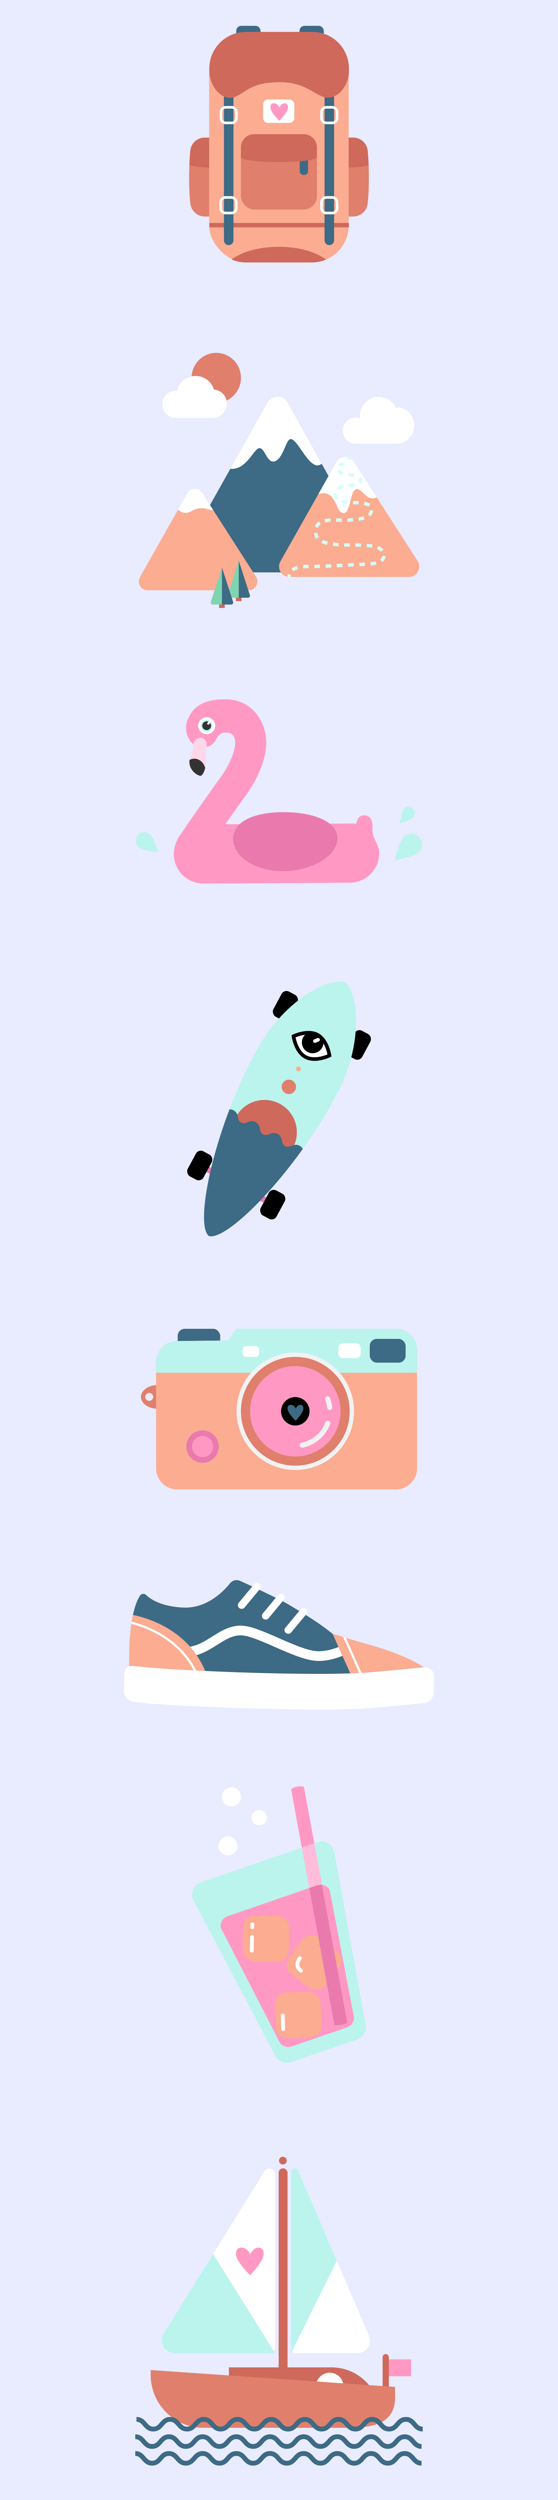 <svg id="Layer_1" data-name="Layer 1" xmlns="http://www.w3.org/2000/svg" viewBox="0 0 1313 5882"><defs><style>.cls-1{fill:#e9ebff;}.cls-2{fill:#3d6a84;}.cls-3{fill:#fff;}.cls-4{fill:#fbac91;}.cls-5{fill:#baf4ed;}.cls-6{fill:#ff99c3;}.cls-7{fill:#ffbddb;}.cls-8{fill:#ea7aad;}.cls-9{fill:#e07f6c;}.cls-10{fill:#d4fff9;}.cls-11{fill:#ce695b;}.cls-12{fill:#7fd4b1;}.cls-13{fill:#f2f2f2;}.cls-14,.cls-18{fill:none;stroke-linecap:round;stroke-miterlimit:10;}.cls-14{stroke:#f2f2f2;stroke-width:11.87px;}.cls-15{fill:#ffa9d6;}.cls-16{fill:#333;}.cls-17{fill:#ffd7e9;}.cls-18{stroke:#fff;stroke-width:8.47px;}</style></defs><title>icons-4-svg</title><rect class="cls-1" x="-174.15" width="1661.31" height="6191"/><path class="cls-2" d="M889.93,3944l121.19-8.29s-20.43-32.52-158.33-70.24c-27.94-7.64-48.67-15.37-69.81-20.86-36.77-30-77.37-53.08-100.42-67.21s-88.09-44.28-117.44-57.72a19.84,19.84,0,0,0-23.66,5.55c-16.69,20.58-55.77,59.69-110.24,57.19-51.55-2.36-77-19.61-87.64-29.77a9.21,9.21,0,0,0-14,1.69c-32.47,49.12-24.79,186.93-24.79,186.93L617,3948.11l160.85,3.54S897.43,3950.53,889.93,3944Z"/><path class="cls-3" d="M748,3908l-1.74-.05c-27.26-1.09-64.08-17.23-99.68-32.84-29.76-13.05-60.53-26.54-78.22-27.29-20.43-.93-37.29,9.76-56.83,22.07-16.73,10.54-34,21.43-55.53,26.1-46.46,10.07-86.51-1.53-88.2-2l6.48-21.9c.36.11,36.35,10.4,76.88,1.61,17.57-3.81,32.45-13.18,48.21-23.1,20.86-13.14,42.38-26.71,70-25.56,22,.93,53.27,14.65,86.42,29.18,33.66,14.76,68.47,30,91.43,30.95,24.2,1,49.38-10,49.63-10.14l9.24,20.88C804.84,3896.37,776.91,3908.6,748,3908Z"/><path class="cls-4" d="M312.88,3799.77c-12.67,60-8.13,141.48-8.13,141.48l183.22,4C451.41,3838.65,352.9,3808,312.88,3799.77Z"/><path class="cls-3" d="M310,3815.6c-.27,1.74-.54,3.48-.78,5.24,42.33,11,117.5,41.62,153.53,123.88l5.81.13C431.9,3858.51,353.54,3826.81,310,3815.6Z"/><rect class="cls-3" x="549.68" y="3745.99" width="74.18" height="17.61" rx="8.44" transform="translate(-2677.74 1809.1) rotate(-50.32)"/><rect class="cls-3" x="606.15" y="3771.27" width="74.18" height="17.61" rx="8.44" transform="translate(-2676.78 1861.7) rotate(-50.32)"/><rect class="cls-3" x="659.4" y="3804.66" width="74.18" height="17.61" rx="8.44" transform="translate(-2683.23 1914.76) rotate(-50.32)"/><path class="cls-4" d="M852.79,3865.45c-27.94-7.64-48.67-15.37-69.81-20.86l-.29-.23,42.14,94.27,10.68,11.69c29.38-1.1,175.61-14.63,175.61-14.63S990.69,3903.17,852.79,3865.45Z"/><path class="cls-3" d="M1008.27,3932.39c-42.5,3.85-125.44,11.22-148.74,12.23L850,3934.15l-35.92-80.34-6.72-2.11,38.17,85.38L856.41,3949c50-3.64,154.71-13.33,154.71-13.33A22.64,22.64,0,0,0,1008.27,3932.39Z"/><path class="cls-3" d="M994.38,4007.35a6.55,6.55,0,0,0-.89.05c-4.36.52-41.3,4.85-117.88,11.4-111.3,9.52-402-1.55-513.65-9.85-27.45-2-44.75-4.18-44.75-4.18a26.27,26.27,0,0,1-25.56-27l.69-31.49c.31-14.41.66-29.91,26.2-25.83.34.05.69,0,1,.06,3.2.36,21.33,2.33,48.11,4.39,114.1,8.76,398.44,19.44,508.05,9.55,72.6-6.56,113.83-10.78,119.4-11.35a8.33,8.33,0,0,1,1.32-.05c14.12.67,25.4,4.07,24.89,27l-.69,31.49A26.27,26.27,0,0,1,994.38,4007.35Z"/><path class="cls-5" d="M747.17,4334.49l-137.29,47.28L472.59,4429a30.17,30.17,0,0,0-16.87,42.57L648.2,4837.48A30.16,30.16,0,0,0,684.71,4852l77.85-26.8,77.86-26.81a30.17,30.17,0,0,0,19.86-33.89l-73.61-406.81A30.16,30.16,0,0,0,747.17,4334.49ZM776.81,4452l55.82,293.26c1.7,10.66-5.59,21.48-17.17,25.47l-64.05,22.05-64.06,22.06c-11.58,4-24,0-29.21-9.5L521.57,4539.85c-6.49-11.74.63-26.79,15-31.74l104.43-36,104.42-36C759.81,4431.23,774.69,4438.71,776.81,4452Z"/><path class="cls-6" d="M817.2,4759.61a72.8,72.8,0,0,1-15.21,4.64,69.64,69.64,0,0,1-14.94.91L685,4210s4.67-4.53,15.31-6.49c8.87-1.63,14.84.94,14.84.94Z"/><path class="cls-6" d="M745.43,4436.19l-104.42,36-104.43,36c-14.38,5-21.5,20-15,31.74L658.14,4805.3c5.23,9.46,17.63,13.49,29.21,9.5l64.06-22.06,64.05-22.05c11.58-4,18.87-14.81,17.17-25.47L776.81,4452C774.69,4438.71,759.81,4431.23,745.43,4436.19Z"/><path class="cls-7" d="M710.2,4347.22l17.48,95.08,17.75-6.11a27.39,27.39,0,0,1,12.06-1.34l-18-97.73Z"/><circle class="cls-3" cx="536.49" cy="4343.14" r="22.54"/><circle class="cls-3" cx="609.98" cy="4276.82" r="18.04"/><circle class="cls-3" cx="544.48" cy="4227.84" r="22.54"/><rect class="cls-4" x="571.81" y="4507.17" width="108.22" height="108.22" rx="27.94" transform="translate(90.05 -11.45) rotate(1.13)"/><rect class="cls-4" x="684.73" y="4563.66" width="108.22" height="108.22" rx="27.94" transform="translate(-3392.87 2427.19) rotate(-52.98)"/><path class="cls-3" d="M709.7,4641.15a4.51,4.51,0,0,1-4.19-.66c-6.38-4.81-9.82-10.58-10.22-17.14-.37-6,1.9-12.36,6.76-18.81a4.51,4.51,0,0,1,7.2,5.43c-3.53,4.68-5.2,9-5,12.83s2.47,7.34,6.65,10.49a4.5,4.5,0,0,1,.89,6.31A4.44,4.44,0,0,1,709.7,4641.15Z"/><rect class="cls-4" x="647.17" y="4687.23" width="108.22" height="108.22" rx="27.94" transform="translate(-155.13 25.55) rotate(-1.88)"/><path class="cls-8" d="M745.43,4436.19l-17.75,6.11,59.37,322.86a69.64,69.64,0,0,0,14.94-.91,72.8,72.8,0,0,0,15.21-4.64l-59.71-324.76A27.39,27.39,0,0,0,745.43,4436.19Z"/><path class="cls-3" d="M595.15,4539a4.33,4.33,0,0,1-1.58.24,4.5,4.5,0,0,1-4.39-4.62l.17-6.86a4.51,4.51,0,1,1,9,.22l-.17,6.87A4.51,4.51,0,0,1,595.15,4539Z"/><path class="cls-3" d="M593.81,4593.91a4.52,4.52,0,0,1-6-4.39l.88-32a4.51,4.51,0,0,1,9,.25l-.89,32A4.51,4.51,0,0,1,593.81,4593.91Z"/><path class="cls-3" d="M667.83,4778.55a4.24,4.24,0,0,1-1.33.25,4.51,4.51,0,0,1-4.64-4.38l-.93-32a4.51,4.51,0,1,1,9-.26l.92,32A4.5,4.5,0,0,1,667.83,4778.55Z"/><ellipse class="cls-9" cx="508.9" cy="888.98" rx="58.05" ry="58.78"/><path class="cls-2" d="M876.53,1305.72,752.17,1082.63a10.8,10.8,0,0,1-9.48-3.93c-7.46-9.16-88.27-134.74-96.87-141.16-2.86,3.42-78.3,113.72-81.65,143.79-1.06,9.52-9.88,13.72-17,12.54l-118.9,211.77c-10.31,18.36,2.78,41.15,23.63,41.15h401C873.67,1346.79,886.76,1324.07,876.53,1305.72Z"/><path class="cls-3" d="M676.75,947.34a27,27,0,0,0-47.32-.07l-87.5,155.84h0c37.34,3.2,53.91-45.09,67.24-48.46,14.08-3.57,19.35,39.19,38.7,30.28s24.69-49.53,35.19-51.66c17.59-3.56,46.91,80.88,73.8,57.77Z"/><path class="cls-4" d="M982.37,1319.56l-96.78-150.63c-6.22,1.41-13.38-1-15.79-8.93-2.95-9.67-9.41-18.79-14-27.75-4-7.81-8-15.65-12.25-23.35-3-5.44-6.11-12.68-10.87-16.74-5-4.27-10.79-3.58-17.25-2.78-17.26,2.14-23.17,21.24-29.86,35-6.33,13-15.76,25-27.55,33.3a11.71,11.71,0,0,1-7.47,2.38l-90.71,160.7c-9.23,16.35,2.43,36.71,21,36.71H962.07C981.3,1357.48,992.86,1335.88,982.37,1319.56Z"/><path class="cls-3" d="M832.66,1086.55a24,24,0,0,0-39-2.22l-2.58,3.8-41.79,74c8.49-2.33,20-3.18,28.73,4.71,15.83,14.25,15.83,41,30.83,40.31,16.66-.75,14.91-56.34,30.74-56.34,14.07,0,23.75,30.36,46.82,19.42Z"/><path class="cls-4" d="M602.3,1356.83l-101-157.29a12.09,12.09,0,0,1-9.29-1.61c-5.77-3.44-11.19-5.3-16.19-10.26-4.74-4.71-49.21,15.5-55.88,9.85L329.4,1357.84c-7.81,13.84,2.05,31.06,17.79,31.06H585.12C601.39,1388.9,611.18,1370.63,602.3,1356.83Z"/><path class="cls-3" d="M475.64,1159.69a20.36,20.36,0,0,0-35,1l-21.82,38.66c7.32,5.26,16.17,12,32,3.13,25.6-14.4,37.15-1.71,50.95-2.09Z"/><path class="cls-3" d="M503.45,916.72a45,45,0,0,0-86.94,2.54c-.84-.07-1.68-.11-2.54-.11a32.12,32.12,0,0,0,0,64.24h87.84c17.52,0,31.72-16.85,31.72-34.59A32,32,0,0,0,503.45,916.72Z"/><path class="cls-3" d="M935.82,958.76a34.83,34.83,0,0,0-4.36.29,44.35,44.35,0,0,0-40.05-25.53c-24.52,0-44.4,20.13-44.4,45a45.6,45.6,0,0,0,.39,5.88,29.94,29.94,0,0,0-10.52-1.93,30.77,30.77,0,0,0,0,61.53h98.94c18.93,0,38.95-17.36,38.95-44.18C974.77,976.12,954.75,958.76,935.82,958.76Z"/><path class="cls-10" d="M676.66,1359.36a19,19,0,0,1,.13-8.57l7.7,1.86a11.52,11.52,0,0,0-.17,4.71Z"/><path class="cls-10" d="M690.45,1344.29l-4.61-6.5a40.63,40.63,0,0,1,13.29-6l2.06,7.73A33.25,33.25,0,0,0,690.45,1344.29Zm23.08-6.88-.69-8c3.46-.31,7.21-.46,11.15-.46h2.37l0,8H724C720.28,1337,716.76,1337.12,713.53,1337.41Zm26.17-.59-.15-8q6.51-.11,13.19-.31l.23,8Q746.25,1336.71,739.7,1336.82Zm26.53-.76-.3-8c4.41-.16,8.83-.35,13.2-.54l.35,8C775.08,1335.71,770.65,1335.89,766.23,1336.06Zm26.48-1.16-.38-8c4.49-.22,8.91-.44,13.2-.67l.42,8C801.64,1334.46,797.21,1334.68,792.71,1334.9Zm26.46-1.37-.42-8,13.22-.71.42,8Zm26.42-1.39-.37-8c5.75-.28,10.11-.44,13.34-.5l.15,8C855.55,1331.72,851.26,1331.88,845.59,1332.14Zm26.68-1.11-.84-8a79,79,0,0,0,12.38-2.29l2.09,7.73A86.6,86.6,0,0,1,872.27,1331Zm26.92-8.35-4.48-6.6c3.11-2.16,4.62-4.5,4.62-7.14v-.51l7.91-.16v.67C907.24,1312.65,905.84,1318.05,899.19,1322.68Zm-3-24.36c-2-2.54-4.91-4.57-9.05-6.22l2.9-7.46c5.49,2.19,9.55,5.06,12.39,8.77Zm-21-9.39c-3.71-.64-7.89-1.14-12.77-1.55l.64-8c5.11.42,9.51,1,13.46,1.64Zm-25.8-2.28c-4.13-.16-8.51-.25-13.13-.32l.11-8q7,.11,13.31.32Zm-27.82-.4q-6.16,0-11.79-.14l.19-8q5.53.14,11.58.14h1.54v8Zm-25.16-.7c-4.82-.31-9.33-.73-13.4-1.24l1-8c3.91.49,8.26.89,12.92,1.19Zm-26.83-3.6a65.79,65.79,0,0,1-13.3-4.51l3.38-7.24a59.58,59.58,0,0,0,11.72,4Zm-25.18-13.51a27.1,27.1,0,0,1-5.7-14.31l7.87-.86a19,19,0,0,0,4,10.13Zm3.44-26.4-7.34-3a26,26,0,0,1,9.76-12l4.42,6.65A17.79,17.79,0,0,0,747.83,1242Zm17.69-12.82-1.82-7.8a74.12,74.12,0,0,1,13.83-1.83l.34,8A65.24,65.24,0,0,0,765.52,1229.22Zm38.6-1.35c-4.49,0-8.72-.13-12.52-.21l-.76,0,.17-8,.76,0c3.76.08,8,.17,12.41.21Zm13.36-.09-.19-8c4.64-.11,9-.32,13-.64l.62,8C826.78,1227.44,822.26,1227.67,817.48,1227.78Zm26.91-2.27-1.3-7.9a78.52,78.52,0,0,0,12.24-3l2.53,7.59A86.08,86.08,0,0,1,844.39,1225.51Zm26.39-10.22-5.12-6.1a12.25,12.25,0,0,0,4.62-8.7l7.89.58A20.15,20.15,0,0,1,870.78,1215.29Zm-3.9-22.84c-2.33-1.73-5.81-3-10.66-3.94l1.45-7.87c6.05,1.14,10.59,2.89,13.89,5.36Zm-23.34-5.37c-3.65-.23-7.42-.38-11.2-.52l-2-.08.31-8,1.94.07c3.85.15,7.69.3,11.39.53ZM817,1185.73a85.83,85.83,0,0,1-13.72-2.11l1.94-7.77a77.06,77.06,0,0,0,12.44,1.9Zm-27.22-9.32a16.3,16.3,0,0,1-3.53-6.16,23.31,23.31,0,0,1-1.09-6.87,19.63,19.63,0,0,1,.18-2.67l7.84,1.08a11.9,11.9,0,0,0-.11,1.59,15.16,15.16,0,0,0,.73,4.46,8.28,8.28,0,0,0,1.81,3.16Zm8.67-23.16-4.94-6.25a40.36,40.36,0,0,1,13-6.72l2.42,7.63A32.62,32.62,0,0,0,798.43,1153.25Zm22.64-7.89-.92-8a103.53,103.53,0,0,1,11.94-.67c.51,0,1,0,1.53,0l.39,8c-.64,0-1.28,0-1.92,0A94.18,94.18,0,0,0,821.07,1145.36Zm27.79-6.7-6-5.2a5.13,5.13,0,0,0,1.12-3.41,4.09,4.09,0,0,0-1.37-3.16l5.47-5.79a12,12,0,0,1,3.81,9A13.07,13.07,0,0,1,848.86,1138.66Zm-16.41-15.94c-3.47-.78-7.45-1.37-11.3-2l-1.5-.23,1.17-7.92,1.5.22c4,.6,8.09,1.22,11.83,2.05ZM806.19,1118c-4.42-1.2-10.61-3.4-13.47-8.59l6.91-3.89c1,1.87,3.93,3.47,8.61,4.75Zm-4.82-19.14-4.65-6.48c2.75-2,6.15-3.21,9.44-4.36,1.2-.42,2.42-.84,3.6-1.31l2.88,7.47c-1.28.5-2.6,1-3.9,1.42C805.87,1096.56,803.16,1097.5,801.37,1098.82Z"/><path class="cls-10" d="M824.93,1082.21l-7.63-2.12a13.57,13.57,0,0,0,.22-5.11l7.86-.94A21.76,21.76,0,0,1,824.93,1082.21Z"/><rect class="cls-11" x="515.56" y="1414.4" width="13.18" height="16.02"/><rect class="cls-11" x="555.11" y="1398.39" width="13.18" height="16.02"/><path class="cls-12" d="M583.56,1406.4H540.11a4.69,4.69,0,0,1-4.41-6.16l26.13-80.86L588,1400.24A4.69,4.69,0,0,1,583.56,1406.4Z"/><path class="cls-2" d="M583.56,1406.4a4.69,4.69,0,0,0,4.41-6.16l-26.14-80.86v87Z"/><path class="cls-12" d="M544,1422.41H500.56a4.68,4.68,0,0,1-4.41-6.15l26.13-80.86,26.14,80.86A4.68,4.68,0,0,1,544,1422.41Z"/><path class="cls-2" d="M544,1422.41a4.68,4.68,0,0,0,4.41-6.15l-26.14-80.86v87Z"/><ellipse class="cls-9" cx="371.5" cy="3286.71" rx="39.84" ry="27.97"/><circle class="cls-1" cx="351.16" cy="3286.71" r="9.32"/><rect class="cls-2" x="418.12" y="3126.51" width="100.01" height="45.77" rx="16.65"/><path class="cls-4" d="M931.4,3504.53H417.2a49.93,49.93,0,0,1-49.94-49.93V3205.27a49.94,49.94,0,0,1,49.94-49.94L536.88,3154l19.82-27.51H931.4a49.93,49.93,0,0,1,49.93,49.94V3454.6A49.92,49.92,0,0,1,931.4,3504.53Z"/><path class="cls-5" d="M931.4,3126.51H556.7L536.88,3154l-119.68,1.31a49.94,49.94,0,0,0-49.94,49.94v24.65H981.33v-53.47A49.93,49.93,0,0,0,931.4,3126.51Z"/><circle class="cls-13" cx="694.85" cy="3320.61" r="138.16"/><circle class="cls-9" cx="694.85" cy="3320.61" r="127.98"/><circle class="cls-6" cx="694.85" cy="3320.61" r="106.37"/><path class="cls-13" d="M711.25,3406.26a5.94,5.94,0,0,1-1.19-11.75,75.88,75.88,0,0,0,55.65-48,5.93,5.93,0,1,1,11.14,4.08,87.84,87.84,0,0,1-64.41,55.51A6.08,6.08,0,0,1,711.25,3406.26Z"/><path class="cls-14" d="M770.77,3291.26a80.91,80.91,0,0,1,5,20.38"/><circle cx="694.85" cy="3320.61" r="33.48"/><rect class="cls-2" x="870.05" y="3150.25" width="84.42" height="55.94" rx="16.52"/><rect class="cls-3" x="796.14" y="3160.81" width="52.55" height="34.82" rx="10.28"/><path class="cls-15" d="M713.66,3314.2c0,10.18-18,28.33-18,28.33s-18.88-18.15-18.88-28.33c0-4.79,1.88-8.1,6.3-8.54,9-.9,12.58,9,12.58,9s4.25-9,10.79-9C711.86,3305.66,713.66,3309.11,713.66,3314.2Z"/><circle class="cls-8" cx="476.6" cy="3403.67" r="38.14"/><circle class="cls-6" cx="476.6" cy="3403.67" r="24.87"/><rect class="cls-3" x="570.99" y="3167.2" width="38.37" height="25.43" rx="7.51"/><path class="cls-2" d="M713.66,3314.2c0,10.18-18,28.33-18,28.33s-18.88-18.15-18.88-28.33c0-4.79,1.88-8.1,6.3-8.54,9-.9,12.58,9,12.58,9s4.25-9,10.79-9C711.86,3305.66,713.66,3309.11,713.66,3314.2Z"/><path class="cls-3" d="M694.48,5536.74h147a29.14,29.14,0,0,0,26.79-40.62l-165-385.05c-4.08-9.53-18.3-6.61-18.3,3.75v412.39A9.54,9.54,0,0,0,694.48,5536.74Z"/><path class="cls-3" d="M633.83,5536.74H407.19a28.11,28.11,0,0,1-23.89-42.92l239.08-385.27c7.15-11.53,24.93-6.46,24.93,7.1v407.61A13.48,13.48,0,0,1,633.83,5536.74Z"/><rect class="cls-6" x="906.58" y="5551.38" width="60.64" height="39.73"/><rect class="cls-11" x="900.31" y="5538.83" width="14.64" height="89.91" rx="7.32"/><rect class="cls-11" x="655.67" y="5101.88" width="20.91" height="520.59" rx="10.1"/><path class="cls-11" d="M538.58,5570.2H780.19A113.85,113.85,0,0,1,894,5684v3.24a0,0,0,0,1,0,0H538.58a0,0,0,0,1,0,0V5570.2A0,0,0,0,1,538.58,5570.2Z"/><circle class="cls-3" cx="775.9" cy="5615.15" r="32.41"/><path class="cls-9" d="M817.65,5712.38H478.85A124.28,124.28,0,0,1,354.58,5588.1v-11.63l575,39.73v24C929.58,5702,879.47,5712.38,817.65,5712.38Z"/><path class="cls-5" d="M409.1,5536.74H647.31L501.47,5303.4,384.32,5492.19A29.17,29.17,0,0,0,409.1,5536.74Z"/><path class="cls-2" d="M994.69,5721c-12.49,0-18.92-7.41-24.08-13.36s-8.59-9.48-15.57-9.48-10.47,3.6-15.57,9.48S927.87,5721,915.39,5721s-18.91-7.41-24.07-13.36-8.57-9.48-15.55-9.48-10.46,3.6-15.56,9.48S848.61,5721,836.13,5721s-18.9-7.41-24.06-13.36-8.57-9.48-15.55-9.48-10.46,3.6-15.55,9.48S769.38,5721,756.9,5721s-18.9-7.41-24.06-13.36-8.58-9.48-15.56-9.48-10.45,3.6-15.55,9.48S690.14,5721,677.66,5721s-18.9-7.41-24.06-13.36-8.58-9.48-15.56-9.48-10.46,3.6-15.55,9.48S610.9,5721,598.42,5721s-18.9-7.41-24.07-13.36-8.57-9.48-15.55-9.48-10.45,3.6-15.55,9.48S531.66,5721,519.19,5721s-18.9-7.41-24.07-13.36-8.57-9.48-15.54-9.48-10.46,3.6-15.56,9.48S452.43,5721,440,5721s-18.9-7.41-24.07-13.36-8.55-9.48-15.54-9.48-10.3,3.43-15.55,9.48S373.22,5721,360.74,5721s-18.9-7.41-24.06-13.36-8.57-9.48-15.55-9.48v-11.27c12.48,0,18.9,7.41,24.07,13.36s8.55,9.48,15.54,9.48,10.3-3.43,15.55-9.48,11.58-13.36,24.06-13.36,18.9,7.41,24.06,13.36,8.57,9.48,15.55,9.48,10.45-3.6,15.55-9.48,11.59-13.36,24.07-13.36,18.9,7.41,24.06,13.36,8.57,9.48,15.55,9.48,10.45-3.6,15.55-9.48,11.59-13.36,24.06-13.36,18.91,7.41,24.07,13.36,8.56,9.48,15.55,9.48,10.46-3.6,15.55-9.48,11.59-13.36,24.07-13.36,18.91,7.41,24.07,13.36,8.56,9.48,15.55,9.48,10.46-3.6,15.55-9.48,11.6-13.36,24.07-13.36,18.91,7.41,24.07,13.36,8.58,9.48,15.55,9.48,10.3-3.43,15.55-9.48,11.59-13.36,24.07-13.36,18.9,7.41,24.06,13.36,8.58,9.48,15.55,9.48,10.46-3.6,15.56-9.48,11.6-13.36,24.08-13.36,18.9,7.41,24.07,13.36,8.57,9.48,15.55,9.48,10.47-3.6,15.57-9.48,11.6-13.36,24.08-13.36,18.91,7.41,24.08,13.36,8.58,9.48,15.57,9.48Z"/><path class="cls-2" d="M991.87,5761.84c-12.49,0-18.92-7.4-24.08-13.35s-8.59-9.48-15.57-9.48-10.47,3.6-15.57,9.47-11.6,13.36-24.08,13.36-18.9-7.41-24.07-13.36S879.93,5739,873,5739s-10.46,3.6-15.56,9.47-11.59,13.36-24.07,13.36-18.91-7.4-24.07-13.36-8.57-9.47-15.55-9.47-10.3,3.42-15.55,9.47-11.59,13.36-24.06,13.36-18.91-7.4-24.07-13.36-8.58-9.47-15.56-9.47-10.45,3.6-15.55,9.47-11.59,13.36-24.07,13.36-18.9-7.4-24.06-13.36-8.58-9.47-15.56-9.47-10.45,3.6-15.55,9.47-11.59,13.36-24.07,13.36-18.9-7.4-24.07-13.36S563,5739,556,5739s-10.45,3.6-15.55,9.47-11.58,13.36-24.06,13.36-18.9-7.41-24.07-13.36-8.55-9.47-15.54-9.47-10.46,3.6-15.55,9.47-11.6,13.36-24.07,13.36-18.9-7.4-24.07-13.36-8.57-9.47-15.54-9.47-10.3,3.42-15.55,9.47-11.58,13.36-24.06,13.36-18.9-7.41-24.06-13.36-8.56-9.47-15.55-9.47v-11.27c12.48,0,18.9,7.41,24.07,13.36s8.55,9.47,15.54,9.47,10.3-3.42,15.55-9.47,11.58-13.36,24.06-13.36,18.9,7.41,24.06,13.36,8.56,9.47,15.55,9.47,10.45-3.6,15.55-9.47,11.59-13.36,24.07-13.36,18.9,7.4,24.06,13.36,8.57,9.47,15.55,9.47,10.45-3.6,15.55-9.47,11.59-13.36,24.06-13.36,18.91,7.4,24.07,13.36,8.57,9.47,15.55,9.47,10.46-3.6,15.55-9.47,11.6-13.36,24.07-13.36,18.91,7.4,24.07,13.36,8.57,9.47,15.55,9.47,10.46-3.6,15.56-9.47,11.59-13.36,24.06-13.36,18.91,7.41,24.07,13.36,8.58,9.47,15.56,9.47,10.45-3.6,15.54-9.47,11.59-13.36,24.07-13.36,18.9,7.4,24.06,13.36,8.58,9.47,15.56,9.47,10.46-3.6,15.56-9.48,11.59-13.35,24.07-13.35,18.9,7.4,24.07,13.36,8.57,9.47,15.55,9.47,10.47-3.6,15.57-9.48,11.6-13.35,24.08-13.35,18.91,7.4,24.08,13.35,8.58,9.48,15.57,9.48Z"/><path class="cls-2" d="M991.87,5801.29c-12.49,0-18.92-7.4-24.08-13.35s-8.59-9.48-15.57-9.48-10.47,3.6-15.57,9.48-11.6,13.35-24.08,13.35-18.9-7.4-24.07-13.35-8.57-9.48-15.55-9.48-10.46,3.6-15.56,9.48-11.59,13.35-24.07,13.35-18.91-7.4-24.07-13.35-8.57-9.48-15.55-9.48-10.3,3.43-15.55,9.48-11.59,13.35-24.06,13.35-18.91-7.4-24.07-13.35-8.58-9.48-15.56-9.48-10.45,3.6-15.55,9.48-11.59,13.35-24.07,13.35-18.9-7.4-24.06-13.35-8.58-9.48-15.56-9.48-10.45,3.6-15.55,9.48-11.59,13.35-24.07,13.35-18.9-7.4-24.07-13.35-8.57-9.48-15.55-9.48-10.45,3.6-15.55,9.48-11.58,13.35-24.06,13.35-18.9-7.4-24.07-13.35-8.55-9.48-15.54-9.48-10.46,3.6-15.55,9.48-11.6,13.35-24.07,13.35-18.9-7.4-24.07-13.35-8.57-9.48-15.54-9.48-10.3,3.43-15.55,9.48-11.58,13.35-24.06,13.35-18.9-7.4-24.06-13.35-8.56-9.48-15.55-9.48v-11.27c12.48,0,18.9,7.41,24.07,13.36s8.55,9.47,15.54,9.47,10.3-3.42,15.55-9.47,11.58-13.36,24.06-13.36,18.9,7.41,24.06,13.36,8.56,9.47,15.55,9.47,10.45-3.6,15.55-9.47,11.59-13.36,24.07-13.36,18.9,7.41,24.06,13.36,8.57,9.47,15.55,9.47,10.45-3.6,15.55-9.47,11.59-13.36,24.06-13.36,18.91,7.41,24.07,13.36,8.57,9.47,15.55,9.47,10.46-3.6,15.55-9.47,11.6-13.36,24.07-13.36,18.91,7.41,24.07,13.36,8.57,9.47,15.55,9.47,10.46-3.6,15.56-9.47,11.59-13.36,24.06-13.36,18.91,7.41,24.07,13.36,8.58,9.47,15.56,9.47,10.45-3.6,15.54-9.47,11.59-13.36,24.07-13.36,18.9,7.41,24.06,13.36,8.58,9.47,15.56,9.47,10.46-3.6,15.56-9.47,11.59-13.36,24.07-13.36,18.9,7.41,24.07,13.36,8.57,9.47,15.55,9.47,10.47-3.6,15.57-9.47,11.6-13.36,24.08-13.36,18.91,7.41,24.08,13.36,8.58,9.47,15.57,9.47Z"/><path class="cls-5" d="M684.94,5110.86v425a.2.2,0,0,0,.38.09l107.15-216.55a.25.25,0,0,0,0-.17l-90.79-211.84C697.94,5098.71,684.94,5101.37,684.94,5110.86Z"/><circle class="cls-11" cx="665.56" cy="5083.77" r="9.06"/><path class="cls-6" d="M620.27,5303.45c0,17.92-31.67,49.88-31.67,49.88s-33.26-32-33.26-49.88c0-8.44,3.31-14.27,11.09-15.05,15.83-1.58,22.17,15.84,22.17,15.84s7.47-15.84,19-15.84C617.1,5288.4,620.27,5294.48,620.27,5303.45Z"/><path class="cls-5" d="M326.69,1993.75a20.23,20.23,0,0,1,26.2-30.84c8.52,7.24,19.79,42.44,19.79,42.44S335.21,2001,326.69,1993.75Z"/><path class="cls-5" d="M950.32,1903.07a14.86,14.86,0,0,1,22.24,19.7c-5.43,6.14-31.45,13.89-31.45,13.89S944.88,1909.22,950.32,1903.07Z"/><path class="cls-6" d="M450.77,2026.86a36.53,36.53,0,0,1-30.33-57.12c2.55-3.73,62.79-91.81,97.23-138.89,34.27-46.84,35.83-78.64,35.8-84.54a29.32,29.32,0,0,0-4.89-15.58c-2.32-3.24-6-6.59-15.83-6.93-7.76-.26-13.19,1.64-17.67,6.18a32.29,32.29,0,0,0-4.06,5.24,36.51,36.51,0,0,1-47,21.4c-18.89-7.07-32.42-35.67-23.22-60.89,12.17-33.38,39.39-52,94.4-50.13,59.55,2,91,54.58,91.28,100.28.32,53.64-34.78,107.45-49.88,128.09-33.76,46.13-95.27,136.07-95.89,137A36.46,36.46,0,0,1,450.77,2026.86Z"/><circle class="cls-3" cx="486.3" cy="1707.59" r="20"/><circle class="cls-5" cx="486.3" cy="1707.59" r="13.94"/><circle class="cls-16" cx="486.3" cy="1707.59" r="10.3"/><path class="cls-3" d="M490.07,1705.14a2.53,2.53,0,0,1-1.65-.6,2.63,2.63,0,0,1-.35-3.68l5.11-6.31a2.57,2.57,0,0,1,3.63-.36,2.66,2.66,0,0,1,.35,3.69l-5.12,6.31A2.53,2.53,0,0,1,490.07,1705.14Z"/><path class="cls-17" d="M484.85,1765.45c-2.5,9.1,1,22.43-1.15,36.8-1.49,10-6.28,21-10.56,22.84s-20.71-7.14-25.58-21.64c-7.17-21.34,8.7-30.48,7.29-50.38-.82-11.5,12.67-21.11,22.89-15.78S487.91,1754.34,484.85,1765.45Z"/><path class="cls-16" d="M482.82,1806.77c-3.7-12.64-13.78-21.71-25.62-21.64a23.3,23.3,0,0,0-11.16,3,32,32,0,0,0,1.52,15.33c4.87,14.5,21.29,23.47,25.58,21.64C476.78,1823.54,480.78,1815.35,482.82,1806.77Z"/><path class="cls-6" d="M877.11,1961.79a34,34,0,0,1-.75-7l-.07-12.17c-.08-13.44-5.83-24.3-19.27-24.22-11.74.06-16.27,8.41-18.5,19.48-1.89-.14-14.23-.17-16.16-.15l-344.26,2a69.53,69.53,0,0,0-69.13,70h0a69.54,69.54,0,0,0,69.95,69.14l344.26-2a69.56,69.56,0,0,0,69.14-70h0C892.22,1989.62,880.5,1977.41,877.11,1961.79Z"/><path class="cls-8" d="M794,1972.43c.25,42.38-62.59,77.11-127.49,77.49s-117.72-33.66-118-76.05,52.25-62.66,117.15-63S793.78,1930,794,1972.43Z"/><path class="cls-5" d="M950.58,1968.43a25.6,25.6,0,1,1,34.53,37.81c-10.45,9.53-56.44,18.06-56.44,18.06S940.14,1978,950.58,1968.43Z"/><rect class="cls-8" x="474.28" y="2780.39" width="163.78" height="14.12" transform="translate(1383.85 68.23) rotate(28.21)"/><rect x="821.96" y="2425.19" width="42.36" height="66.88" rx="13.17" transform="translate(1262.49 -106.5) rotate(28.21)"/><rect x="620.38" y="2800.92" width="42.36" height="66.88" rx="13.17" transform="translate(1416.17 33.44) rotate(28.21)"/><rect x="448.69" y="2708.81" width="42.36" height="66.88" rx="13.17" transform="translate(1352.23 103.66) rotate(28.21)"/><rect x="650.26" y="2333.08" width="42.36" height="66.88" rx="13.17" transform="translate(1198.55 -36.27) rotate(28.21)"/><path class="cls-5" d="M796.9,2565.71c60.25-118.28,43.9-233.36,14.8-254.55C778,2298.63,673,2348.64,607.79,2464.26c-100.57,178.25-152.12,414.37-116.37,443.87C535.78,2921.61,704,2748.09,796.9,2565.71Z"/><circle class="cls-11" cx="622.25" cy="2664.28" r="76.24"/><path class="cls-3" d="M779,2485.61s-46.29,10.41-60.72,2.67-27-48.15-27-48.15,40.65-11.84,55.08-4.1S779,2485.61,779,2485.61Z"/><circle cx="735.72" cy="2452.78" r="25.41"/><path d="M716.94,2490.77c-25-13.4-30.27-50.41-30.48-52l-.41-3.05,2.76-1.33c1.43-.69,35.19-16.76,60.17-3.36s30.26,50.42,30.47,52l.42,3-2.77,1.34C775.68,2488.11,741.92,2504.17,716.94,2490.77Zm-21.52-50c1.77,8.72,8.18,33.23,25.52,42.54s41.32,1.08,49.56-2.26c-1.77-8.71-8.19-33.23-25.53-42.53S703.66,2437.43,695.42,2440.77Z"/><circle class="cls-4" cx="702.34" cy="2514.99" r="5.65"/><circle class="cls-9" cx="679.65" cy="2557.29" r="16.94"/><line class="cls-18" x1="741.01" y1="2449.51" x2="748.39" y2="2446.46"/><path class="cls-2" d="M708.74,2708.48h0c1.24-1.72,2.49-3.45,3.73-5.19h0a17.48,17.48,0,0,0-7.5-7.44c-7.61-4.08-13.82-1.72-19.3.36-5,1.9-9.28,3.54-14.62.67s-6.35-7.35-7.53-12.55c-1.29-5.71-2.75-12.19-10.36-16.28s-13.82-1.72-19.3.37c-5,1.89-9.28,3.53-14.62.66s-6.36-7.35-7.53-12.55c-1.29-5.71-2.76-12.19-10.37-16.28s-13.82-1.72-19.29.37c-5,1.9-9.28,3.53-14.62.67s-6.35-7.35-7.53-12.55c-1.29-5.72-2.75-12.19-10.36-16.28a17.39,17.39,0,0,0-9.55-2.16v0c-.75,2-1.51,4-2.25,6-52,138.79-72.41,270.33-46.32,291.85C523.76,2918,621.92,2828.39,708.74,2708.48Z"/><path class="cls-9" d="M481.27,509.39h63.66A29.39,29.39,0,0,0,574.31,480V353.22a29.38,29.38,0,0,0-29.38-29.38H481.27c-16.23,0-31.29,12.82-33.21,29.38-3.66,31.48-4.27,95.38,0,126.79C450.3,496.53,465,509.39,481.27,509.39Z"/><path class="cls-11" d="M564.11,382.13l10.2-28.91a29.38,29.38,0,0,0-29.38-29.38H481.27c-16.23,0-31.29,12.82-33.21,29.38-1.09,9.36-1.91,21.6-2.41,35C473.19,398.24,564.11,396,564.11,382.13Z"/><path class="cls-9" d="M831.73,509.39H768.07A29.39,29.39,0,0,1,738.69,480V353.22a29.38,29.38,0,0,1,29.38-29.38h63.66c16.23,0,31.29,12.82,33.21,29.38,3.66,31.48,4.27,95.38,0,126.79C862.7,496.53,848,509.39,831.73,509.39Z"/><path class="cls-11" d="M739.27,353.22l10.2,28.91c0,13.81,89.69,16.08,117.88,6.28-.5-13.47-1.31-25.78-2.41-35.19-1.92-16.56-17-29.38-33.21-29.38H768.65A29.38,29.38,0,0,0,739.27,353.22Z"/><rect class="cls-4" x="492.15" y="75.08" width="328.28" height="542.38" rx="86.79"/><rect class="cls-2" x="704.81" y="60.8" width="57.09" height="85.64" rx="11.73"/><rect class="cls-2" x="555.96" y="60.8" width="57.09" height="85.64" rx="11.73"/><rect class="cls-9" x="566.87" y="315.68" width="178.84" height="177.39" rx="31.32"/><rect class="cls-11" x="492.75" y="524.68" width="328.28" height="10.2"/><path class="cls-2" d="M763.68,138.29h22.43a0,0,0,0,1,0,0V565.46a11.21,11.21,0,0,1-11.21,11.21h0a11.21,11.21,0,0,1-11.21-11.21V138.29a0,0,0,0,1,0,0Z"/><path class="cls-2" d="M526.9,138.29h22.43a0,0,0,0,1,0,0V565.46a11.21,11.21,0,0,1-11.21,11.21h0a11.21,11.21,0,0,1-11.21-11.21V138.29a0,0,0,0,1,0,0Z"/><path class="cls-11" d="M761.25,228c-25.85-8.61-46.25-34.66-103.34-34.66-67.29,0-79.52,24.66-105.39,34.66-30.79,11.91-59.77-26.76-59.77-59.77V160.9a85.82,85.82,0,0,1,85.82-85.82H735.2A85.82,85.82,0,0,1,821,160.9v7.33C821,201.24,792.57,238.44,761.25,228Z"/><path class="cls-3" d="M544.5,504.29H530.71a14.53,14.53,0,0,1-14.51-14.52V476a14.53,14.53,0,0,1,14.51-14.52H544.5A14.53,14.53,0,0,1,559,476v13.78A14.53,14.53,0,0,1,544.5,504.29Zm-13.79-36.7a8.41,8.41,0,0,0-8.4,8.4v13.78a8.41,8.41,0,0,0,8.4,8.4H544.5a8.41,8.41,0,0,0,8.4-8.4V476a8.41,8.41,0,0,0-8.4-8.4Z"/><path class="cls-3" d="M545,292.23H531.22a14.53,14.53,0,0,1-14.51-14.51V263.93a14.53,14.53,0,0,1,14.51-14.52H545a14.54,14.54,0,0,1,14.52,14.52v13.79A14.54,14.54,0,0,1,545,292.23Zm-13.79-36.7a8.41,8.41,0,0,0-8.4,8.4v13.79a8.41,8.41,0,0,0,8.4,8.4H545a8.41,8.41,0,0,0,8.4-8.4V263.93a8.41,8.41,0,0,0-8.4-8.4Z"/><path class="cls-3" d="M781.79,292.23H768a14.53,14.53,0,0,1-14.51-14.51V263.93A14.53,14.53,0,0,1,768,249.41h13.79a14.53,14.53,0,0,1,14.52,14.52v13.79A14.53,14.53,0,0,1,781.79,292.23ZM768,255.53a8.41,8.41,0,0,0-8.4,8.4v13.79a8.41,8.41,0,0,0,8.4,8.4h13.79a8.41,8.41,0,0,0,8.4-8.4V263.93a8.41,8.41,0,0,0-8.4-8.4Z"/><path class="cls-3" d="M781.79,504.29H768a14.53,14.53,0,0,1-14.51-14.52V476A14.53,14.53,0,0,1,768,461.47h13.79A14.53,14.53,0,0,1,796.31,476v13.78A14.53,14.53,0,0,1,781.79,504.29ZM768,467.59a8.41,8.41,0,0,0-8.4,8.4v13.78a8.41,8.41,0,0,0,8.4,8.4h13.79a8.41,8.41,0,0,0,8.4-8.4V476a8.41,8.41,0,0,0-8.4-8.4Z"/><rect class="cls-3" x="619.17" y="234.12" width="73.4" height="55.05" rx="11.26"/><path class="cls-6" d="M677.49,252.6c0,11.38-20.1,31.66-20.1,31.66S636.28,264,636.28,252.6c0-5.36,2.1-9.06,7-9.55,10-1,14.07,10,14.07,10s4.75-10,12.06-10C675.48,243.05,677.49,246.91,677.49,252.6Z"/><path class="cls-11" d="M767,610.81c-23-18-64.14-30.06-111.11-30.06-46.77,0-87.78,11.93-110.82,29.84a86.49,86.49,0,0,0,33.88,6.87H733.64A86.47,86.47,0,0,0,767,610.81Z"/><rect class="cls-2" x="705.21" y="362.58" width="19.57" height="48.94" rx="8.16"/><path class="cls-11" d="M567.22,342.53c-.06.81-.12,1.62-.12,2.45l-.23,12v13C573.54,385,739,385,745.71,370V347a31.32,31.32,0,0,0-31.32-31.32H598.19A31.31,31.31,0,0,0,567.22,342.53Z"/></svg>